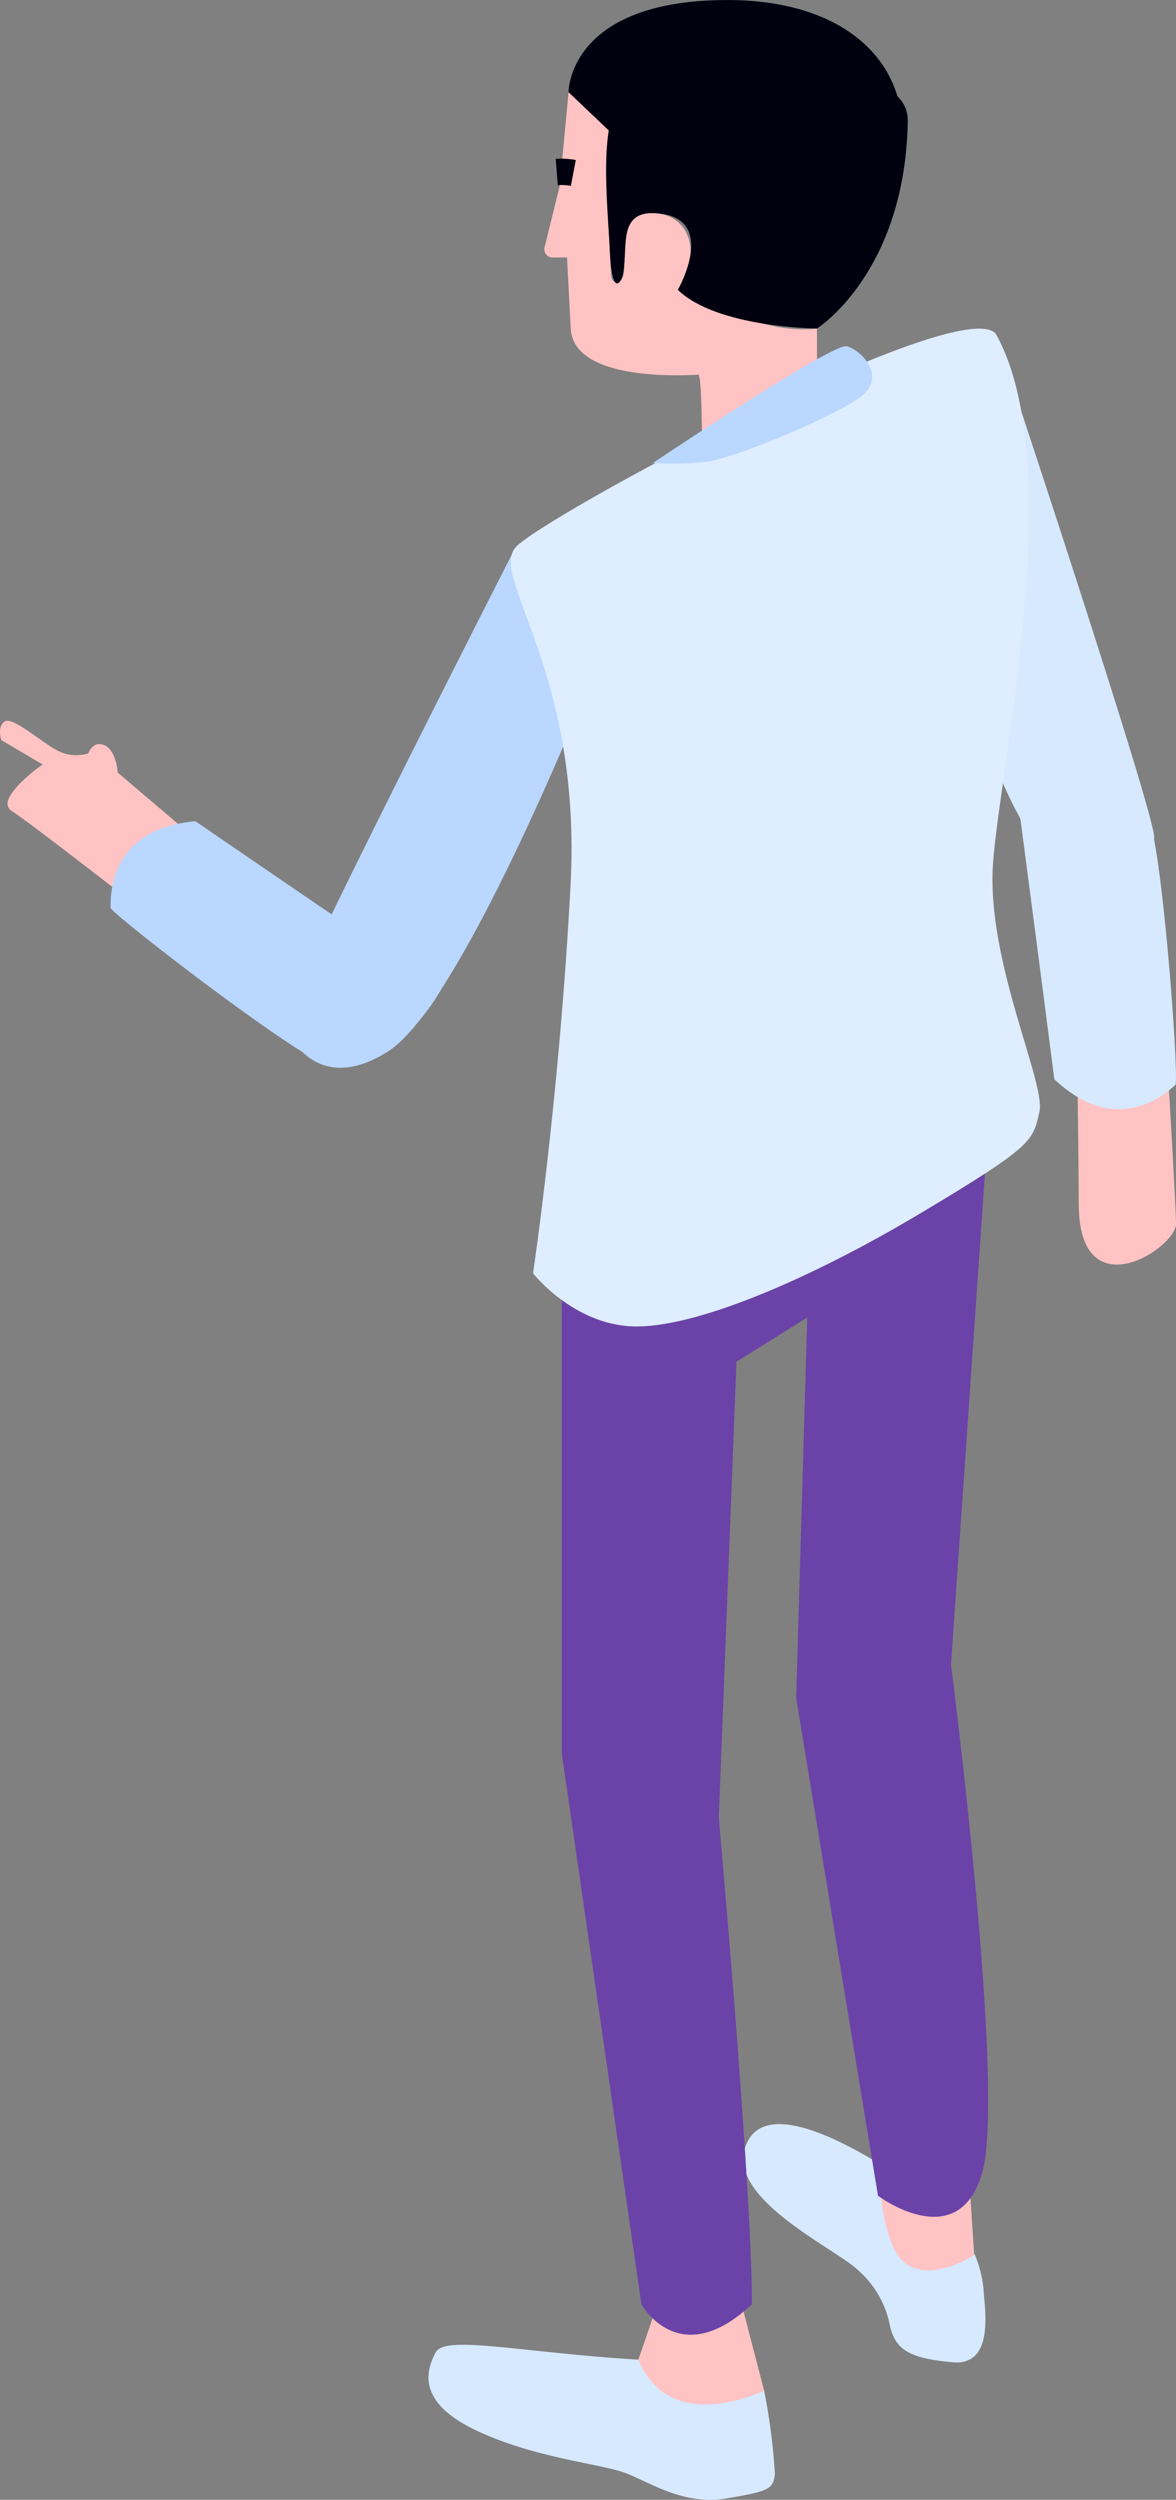 <svg xmlns="http://www.w3.org/2000/svg" xmlns:xlink="http://www.w3.org/1999/xlink" width="89.368" height="189.873" viewBox="0 0 89.368 189.873"><rect x="0" y="0" width="89.368" height="189.873" fill="#808080" stroke="none"/><defs><style>.a{fill:#bad7ff;}.b{fill:#d7e9ff;}.c{fill:#ffc3c3;}.d{fill:#01000f;}.e{fill:none;stroke:#01000f;stroke-miterlimit:10;stroke-width:2px;}.f{fill:url(#a);}.g{fill:url(#b);}</style><linearGradient id="a" x1="22.052" y1="0.5" x2="23.052" y2="0.5" gradientUnits="objectBoundingBox"><stop offset="0" stop-color="#6b42a8"/><stop offset="1" stop-color="#2b0080"/></linearGradient><linearGradient id="b" x1="17.767" y1="0.5" x2="18.767" y2="0.5" gradientUnits="objectBoundingBox"><stop offset="0" stop-color="#deedff"/><stop offset="0.548" stop-color="#bcd8ff"/><stop offset="1" stop-color="#bad7ff"/></linearGradient></defs><path class="a" d="M542.58,239.655s-17.589,34.45-17.533,35.794,2.576,5.938,7.955,2.409,14.62-26.44,14.62-26.44" transform="translate(-503.417 -198.062)"/><path class="b" d="M594.448,218.552s12.208,36.7,11.951,38.024-3.44,5.483-8.226,1.185S587.7,229.424,587.7,229.424" transform="translate(-518.69 -192.918)"/><path class="c" d="M563.121,220.514s0-5.153-.28-5.153-9.467.724-9.691-3.5-.28-5.4-.28-5.4h-1.1a.626.626,0,0,1-.608-.777l1.152-4.657.672-7.115s3.809-.056,4.061,0-1.009,2.954-1.148,4.258c-.169,1.568.336,9.8.336,9.8s.224.784.812.056-.756-5.042,2.38-4.93,3.557,3.641,1.863,5.826c3.123,1.12,6.372,3.358,10.573,2.939v2.922Z" transform="translate(-509.778 -186.903)"/><path class="d" d="M553.577,191.657s-.056-7.086,12.3-7,18.794,9.575,6.582,24.954" transform="translate(-510.372 -184.654)"/><path class="d" d="M558.568,193.71s21.584-4.693,21.71,1.872c-.168,11.6-6.9,15.837-6.9,15.837s-7.618-.054-10.573-2.939c0,0,3.239-5.674-1.863-5.826-2.828-.084-1.82,2.885-2.38,4.93,0,0-.743,1.751-.923-1.993S556.751,195.835,558.568,193.71Z" transform="translate(-511.292 -186.466)"/><path class="e" d="M553.653,202a4.777,4.777,0,0,0-1.261-.07" transform="translate(-510.083 -188.862)"/><path class="c" d="M567.854,413.53l2.1,8.067s-4.537,4.621-10.167-.588l3.193-9.243" transform="translate(-511.886 -240.02)"/><path class="b" d="M565.012,423.645s-7.123,3.535-9.559-2.346c-8.949-.547-14.681-1.9-15.4-.553s-1.47,3.739,2.983,5.881,9.537,2.563,11.427,3.277,4.411,2.479,7.688,1.932,3.537-.714,3.681-1.848A46.661,46.661,0,0,0,565.012,423.645Z" transform="translate(-506.944 -242.068)"/><path class="b" d="M588.727,407.906a9.071,9.071,0,0,1,.672,2.688c.042,1.218.924,5.8-2.353,5.5s-4.285-.924-4.748-2.689a7.454,7.454,0,0,0-2.479-4.339c-1.723-1.668-10.8-5.786-8.234-9.945s13.949,4.664,13.949,4.664" transform="translate(-514.652 -236.666)"/><path class="c" d="M591.628,402.128l.42,6.386s-4.663,3.066-6.218-.756a13.083,13.083,0,0,1-.63-7.436" transform="translate(-518.015 -237.23)"/><path class="f" d="M552.9,305.1v40.331l6.05,41.844s2.857,5.21,8.4,0c0-8.906-2.52-36.971-2.52-36.971l1.344-34.617,5.378-3.361-.841,28.9,6.218,37.811s6.05,4.537,7.9-1.68-2.353-38.651-2.353-38.651l2.823-40.836Z" transform="translate(-510.207 -212.256)"/><path class="g" d="M584.614,218.029c-2.882-3.061-34.645,14.053-36.492,16.265-1.942,2.325,5.042,9.41,4.2,25.544s-2.857,29.577-2.857,29.577,3.025,3.865,7.562,4.033,13.108-3.361,21.846-8.57,8.57-5.546,9.075-7.73-4.033-11.428-3.529-18.822S590.159,227.775,584.614,218.029Z" transform="translate(-508.959 -192.701)"/><path class="c" d="M611.6,292.108s.546,9.159.588,11.008-7.352,6.68-7.394-1.429-.169-12.31-.169-12.31" transform="translate(-522.816 -210.184)"/><path class="b" d="M608.52,265.6c1.082,1.919,2.366,19.092,2.154,20.512-1.022.959-4.626,3.9-9.221-.4-1.044-8.153-2.928-22.433-2.928-22.433S605.627,261.588,608.52,265.6Z" transform="translate(-521.33 -203.734)"/><path class="c" d="M511.053,265.8l-5.66-4.818s-.11-1.68-1.006-2.072-1.232.616-1.232.616a3.1,3.1,0,0,1-2.465-.281c-1.288-.728-3.361-2.576-3.921-2.129s-.224,1.4-.224,1.4l3.137,1.849s-3.753,2.632-2.353,3.529,9.523,7.226,9.523,7.226" transform="translate(-496.444 -202.301)"/><path class="a" d="M524.3,285.8c-2.152-.471-15.819-10.948-16.738-12.052-.036-1.4.168-6.05,6.441-6.61,6.778,4.65,18.687,12.754,18.687,12.754S529.222,286.31,524.3,285.8Z" transform="translate(-499.155 -204.762)"/><path class="a" d="M577.955,223.182c1.825-1.472-.073-3.493-1.176-3.749s-14.728,8.867-14.728,8.867a25.135,25.135,0,0,0,3.883-.07C568.142,228.027,576.13,224.655,577.955,223.182Z" transform="translate(-512.438 -193.131)"/></svg>